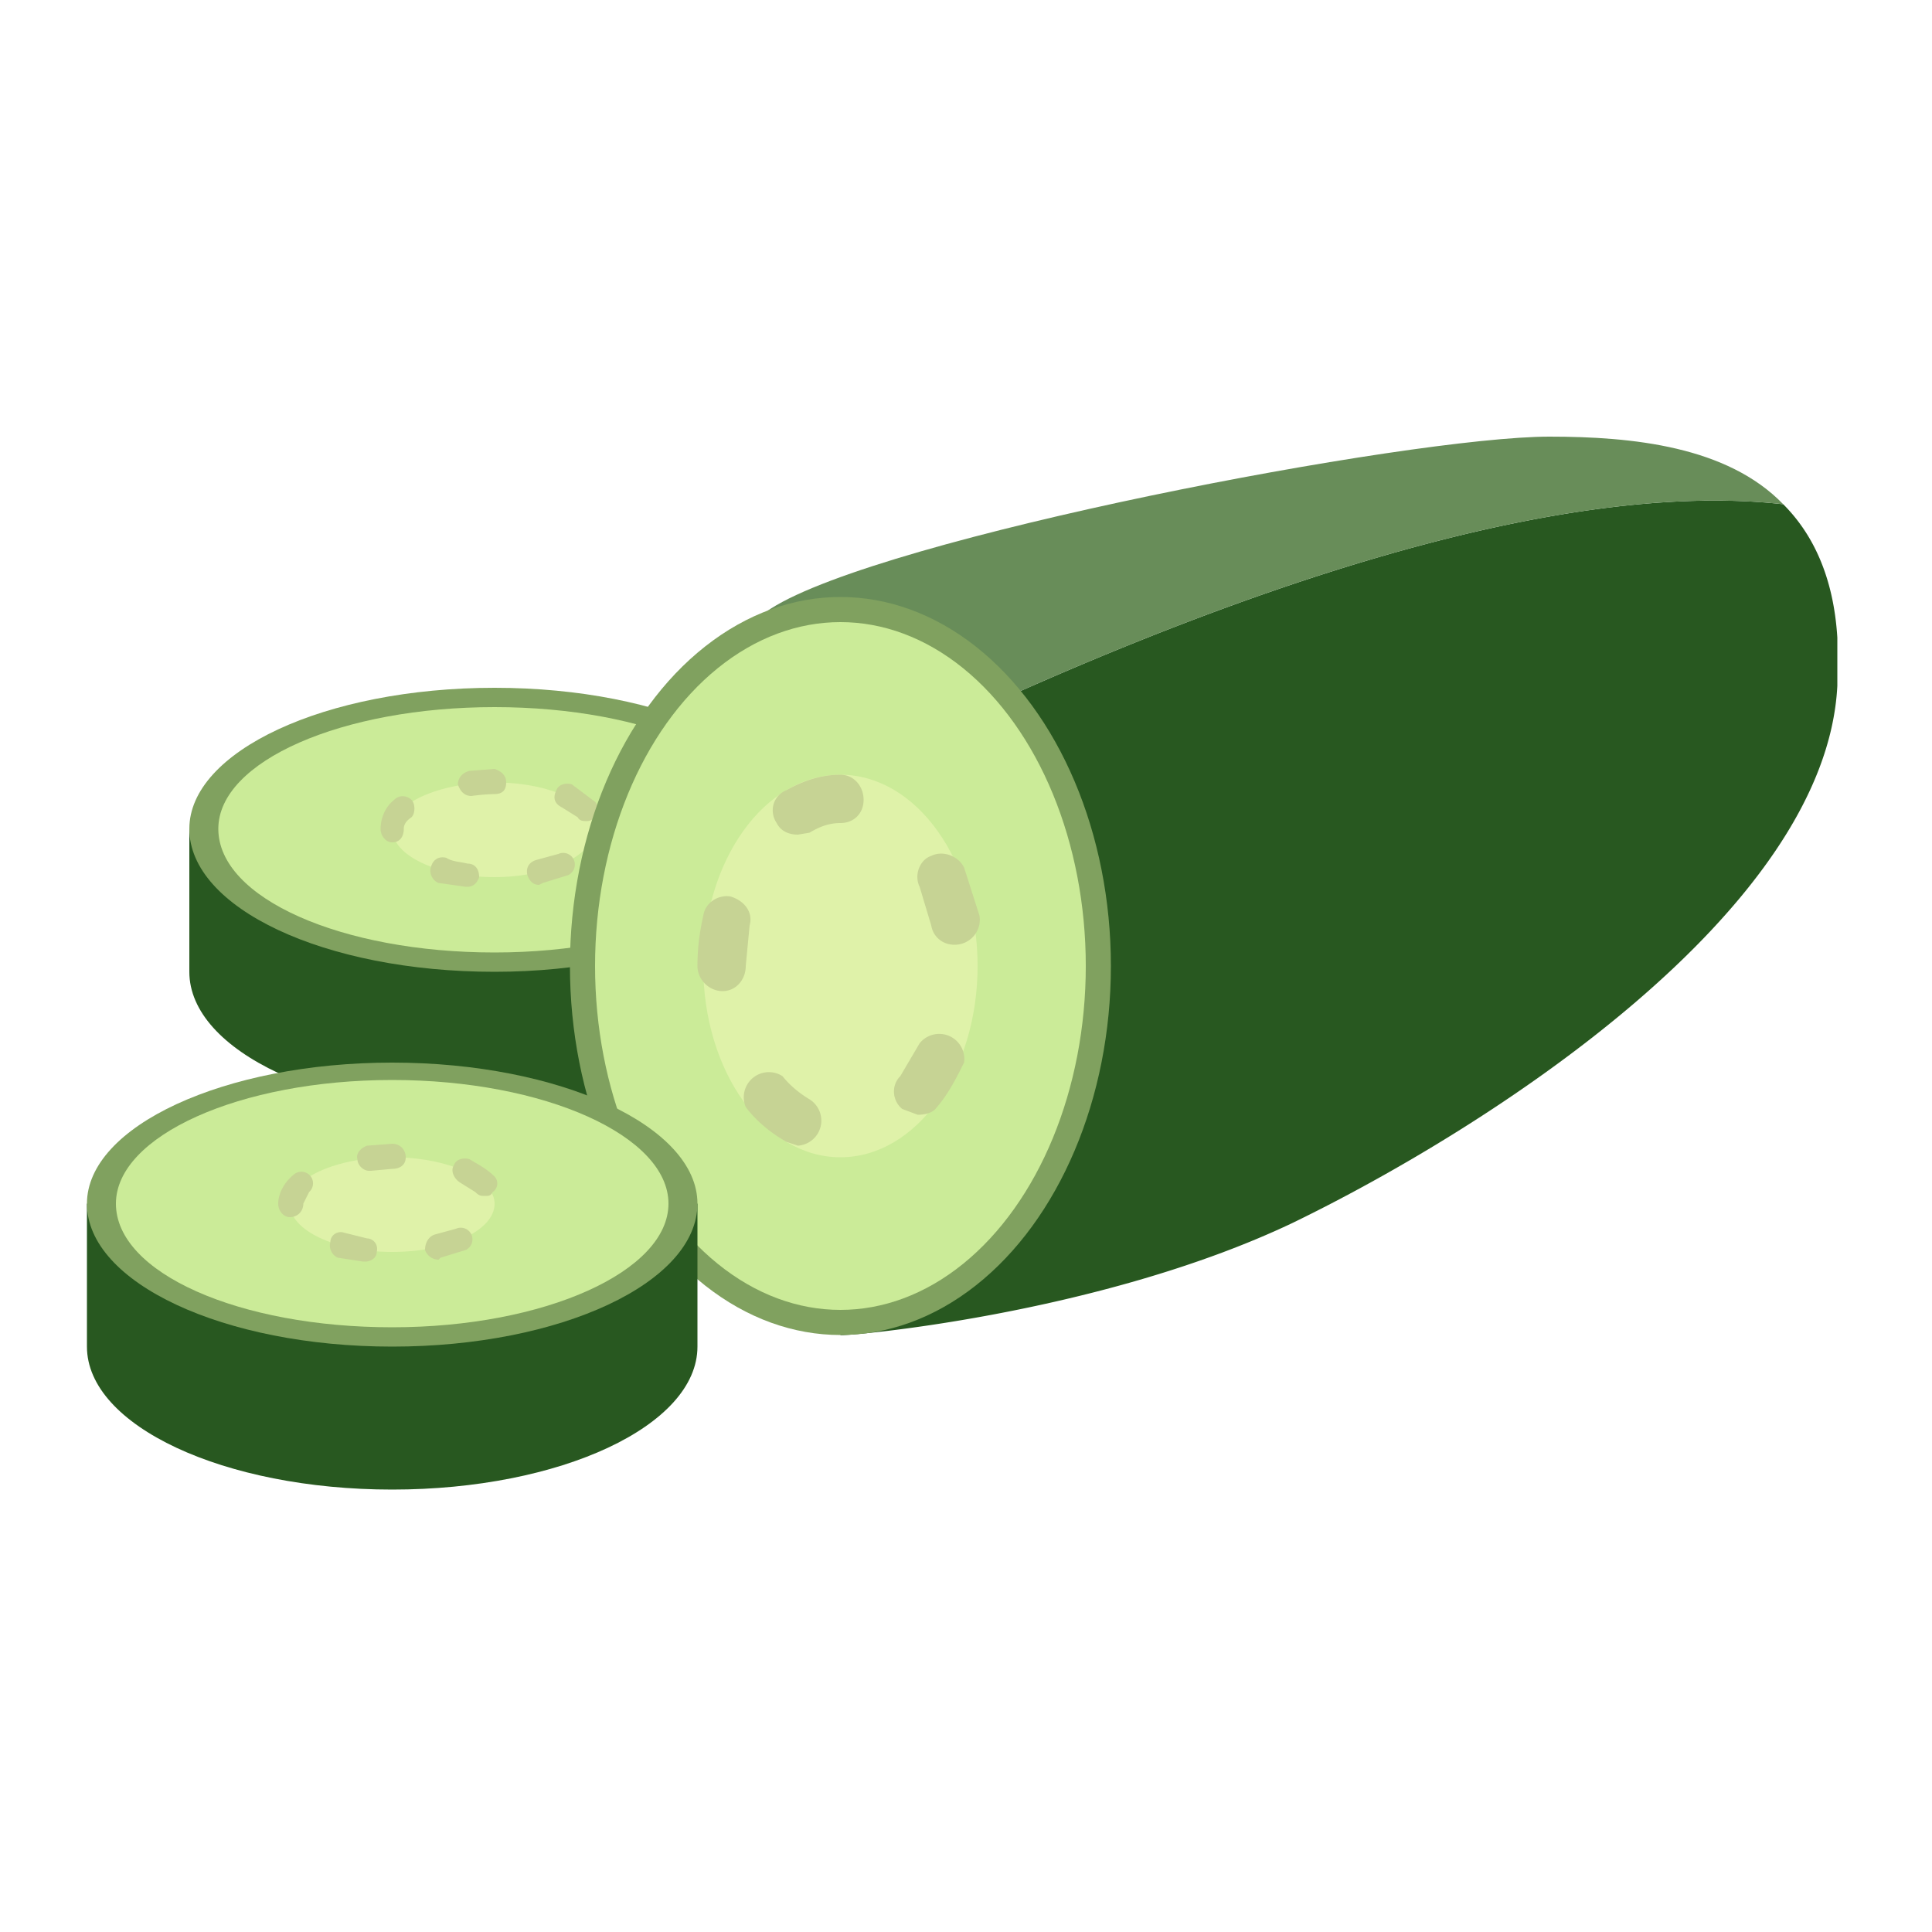 <svg version="1" id="Layer_1" xmlns="http://www.w3.org/2000/svg" viewBox="0 0 1000 1000">
  <style>
    .st0{fill:#285820}.st1{fill:#80a15f}.st2{fill:#cbeb98}.st3{fill:#dff2a9}.st4{fill:#c6d394}
  </style>
  <path class="st0" d="M98 429v74c0 41 70 74 158 74s158-33 158-73v-75H98z"/>
  <path class="st1" d="M98 429c0-40 70-73 158-73s158 33 158 73-71 74-158 74c-88 0-158-33-158-74z"/>
  <path class="st2" d="M113 429c0-35 64-63 143-63s143 28 143 63-64 64-143 64-143-28-143-64z"/>
  <path class="st3" d="M203 429c0-13 24-24 53-24s52 11 52 24-23 25-52 25-53-11-53-25z"/>
  <path class="st4" d="M242 459h-1l-14-2c-3-1-5-5-4-8 1-4 4-6 8-5 3 2 7 2 11 3 4 0 6 3 6 7-1 3-3 5-6 5zm37-1c-3 0-5-2-6-5-1-4 1-7 5-8l11-3a6 6 0 1 1 5 11l-13 4-2 1zm-76-22c-3 0-6-3-6-7 0-5 2-11 7-15 3-3 7-2 9 0s2 7 0 9c-3 2-4 4-4 6 0 4-2 7-6 7zm101-11c-2 0-4 0-5-2l-8-5c-4-2-5-5-3-9 1-3 5-4 8-3l12 9a6 6 0 0 1-4 10zm-60-13c-4 0-6-3-7-6 0-3 2-6 6-7l13-1c3 1 6 3 6 7s-2 6-6 6a109 109 0 0 0-12 1z"/>
  <g>
    <path class="st0" d="M923 261c-168-19-430 109-541 168a2334 2334 0 0 0 53 262c0 1 133-10 234-58 101-49 276-161 282-278v-25c-2-32-13-54-28-69z"/>
    <path d="M923 261c-29-30-78-35-121-35-72 0-345 52-403 89-20 12-22 58-17 114 111-59 373-187 541-168z" fill="#688d59"/>
    <ellipse class="st1" cx="435" cy="500" rx="140" ry="191"/>
    <ellipse class="st2" cx="435" cy="500" rx="127" ry="178"/>
    <ellipse class="st3" cx="435" cy="500" rx="71" ry="99"/>
    <path class="st4" d="M413 593l-6-2c-7-4-15-10-21-18a13 13 0 0 1 19-16c4 5 9 9 14 12a13 13 0 0 1-6 24zm62-16l-8-3c-5-4-6-12-1-17l10-17a13 13 0 0 1 23 10c-4 8-8 16-14 23-2 3-6 4-10 4zm-101-64c-7 0-13-6-13-13 0-9 1-17 3-26 1-7 8-11 14-10 7 2 12 8 10 15l-2 21c0 7-5 13-12 13zm120-24c-6 0-11-4-12-10l-6-20c-3-6 0-14 6-16 6-3 14 0 17 6l8 25a13 13 0 0 1-13 15zm-81-57c-5 0-9-2-11-6-4-6-2-14 5-17 9-5 18-8 28-8 7 0 12 6 12 13s-5 12-12 12c-6 0-11 2-16 5l-6 1z"/>
  </g>
  <g>
    <path class="st0" d="M45 623v74c0 41 71 74 158 74s158-33 158-74v-74H45z"/>
    <path class="st1" d="M45 623c0-40 71-73 158-73s158 33 158 73c0 41-71 74-158 74S45 664 45 623z"/>
    <path class="st2" d="M60 623c0-35 64-64 143-64s143 29 143 64-64 64-143 64-143-28-143-64z"/>
    <path class="st3" d="M150 623c0-13 24-24 53-24s53 11 53 24c0 14-24 25-53 25s-53-11-53-25z"/>
    <path class="st4" d="M189 653h-1l-13-2c-3-1-5-5-4-8 0-4 4-6 7-5l12 3c3 0 6 3 5 7 0 3-3 5-6 5zm38-1c-3 0-6-2-7-5 0-4 2-7 5-8l11-3a6 6 0 1 1 5 11l-13 4-1 1zm-77-22c-3 0-6-3-6-7 0-5 3-11 8-15a6 6 0 0 1 8 9l-3 6c0 4-3 7-7 7zm101-11c-2 0-3 0-5-2l-8-5c-3-2-5-6-3-9 1-3 5-4 8-3 5 3 9 5 13 9 2 2 2 6-1 8-1 2-2 2-4 2zm-60-13c-3 0-6-3-6-6-1-3 2-6 5-7l13-1c4 0 7 3 7 7s-3 6-7 6l-11 1h-1z"/>
  </g>
</svg>
